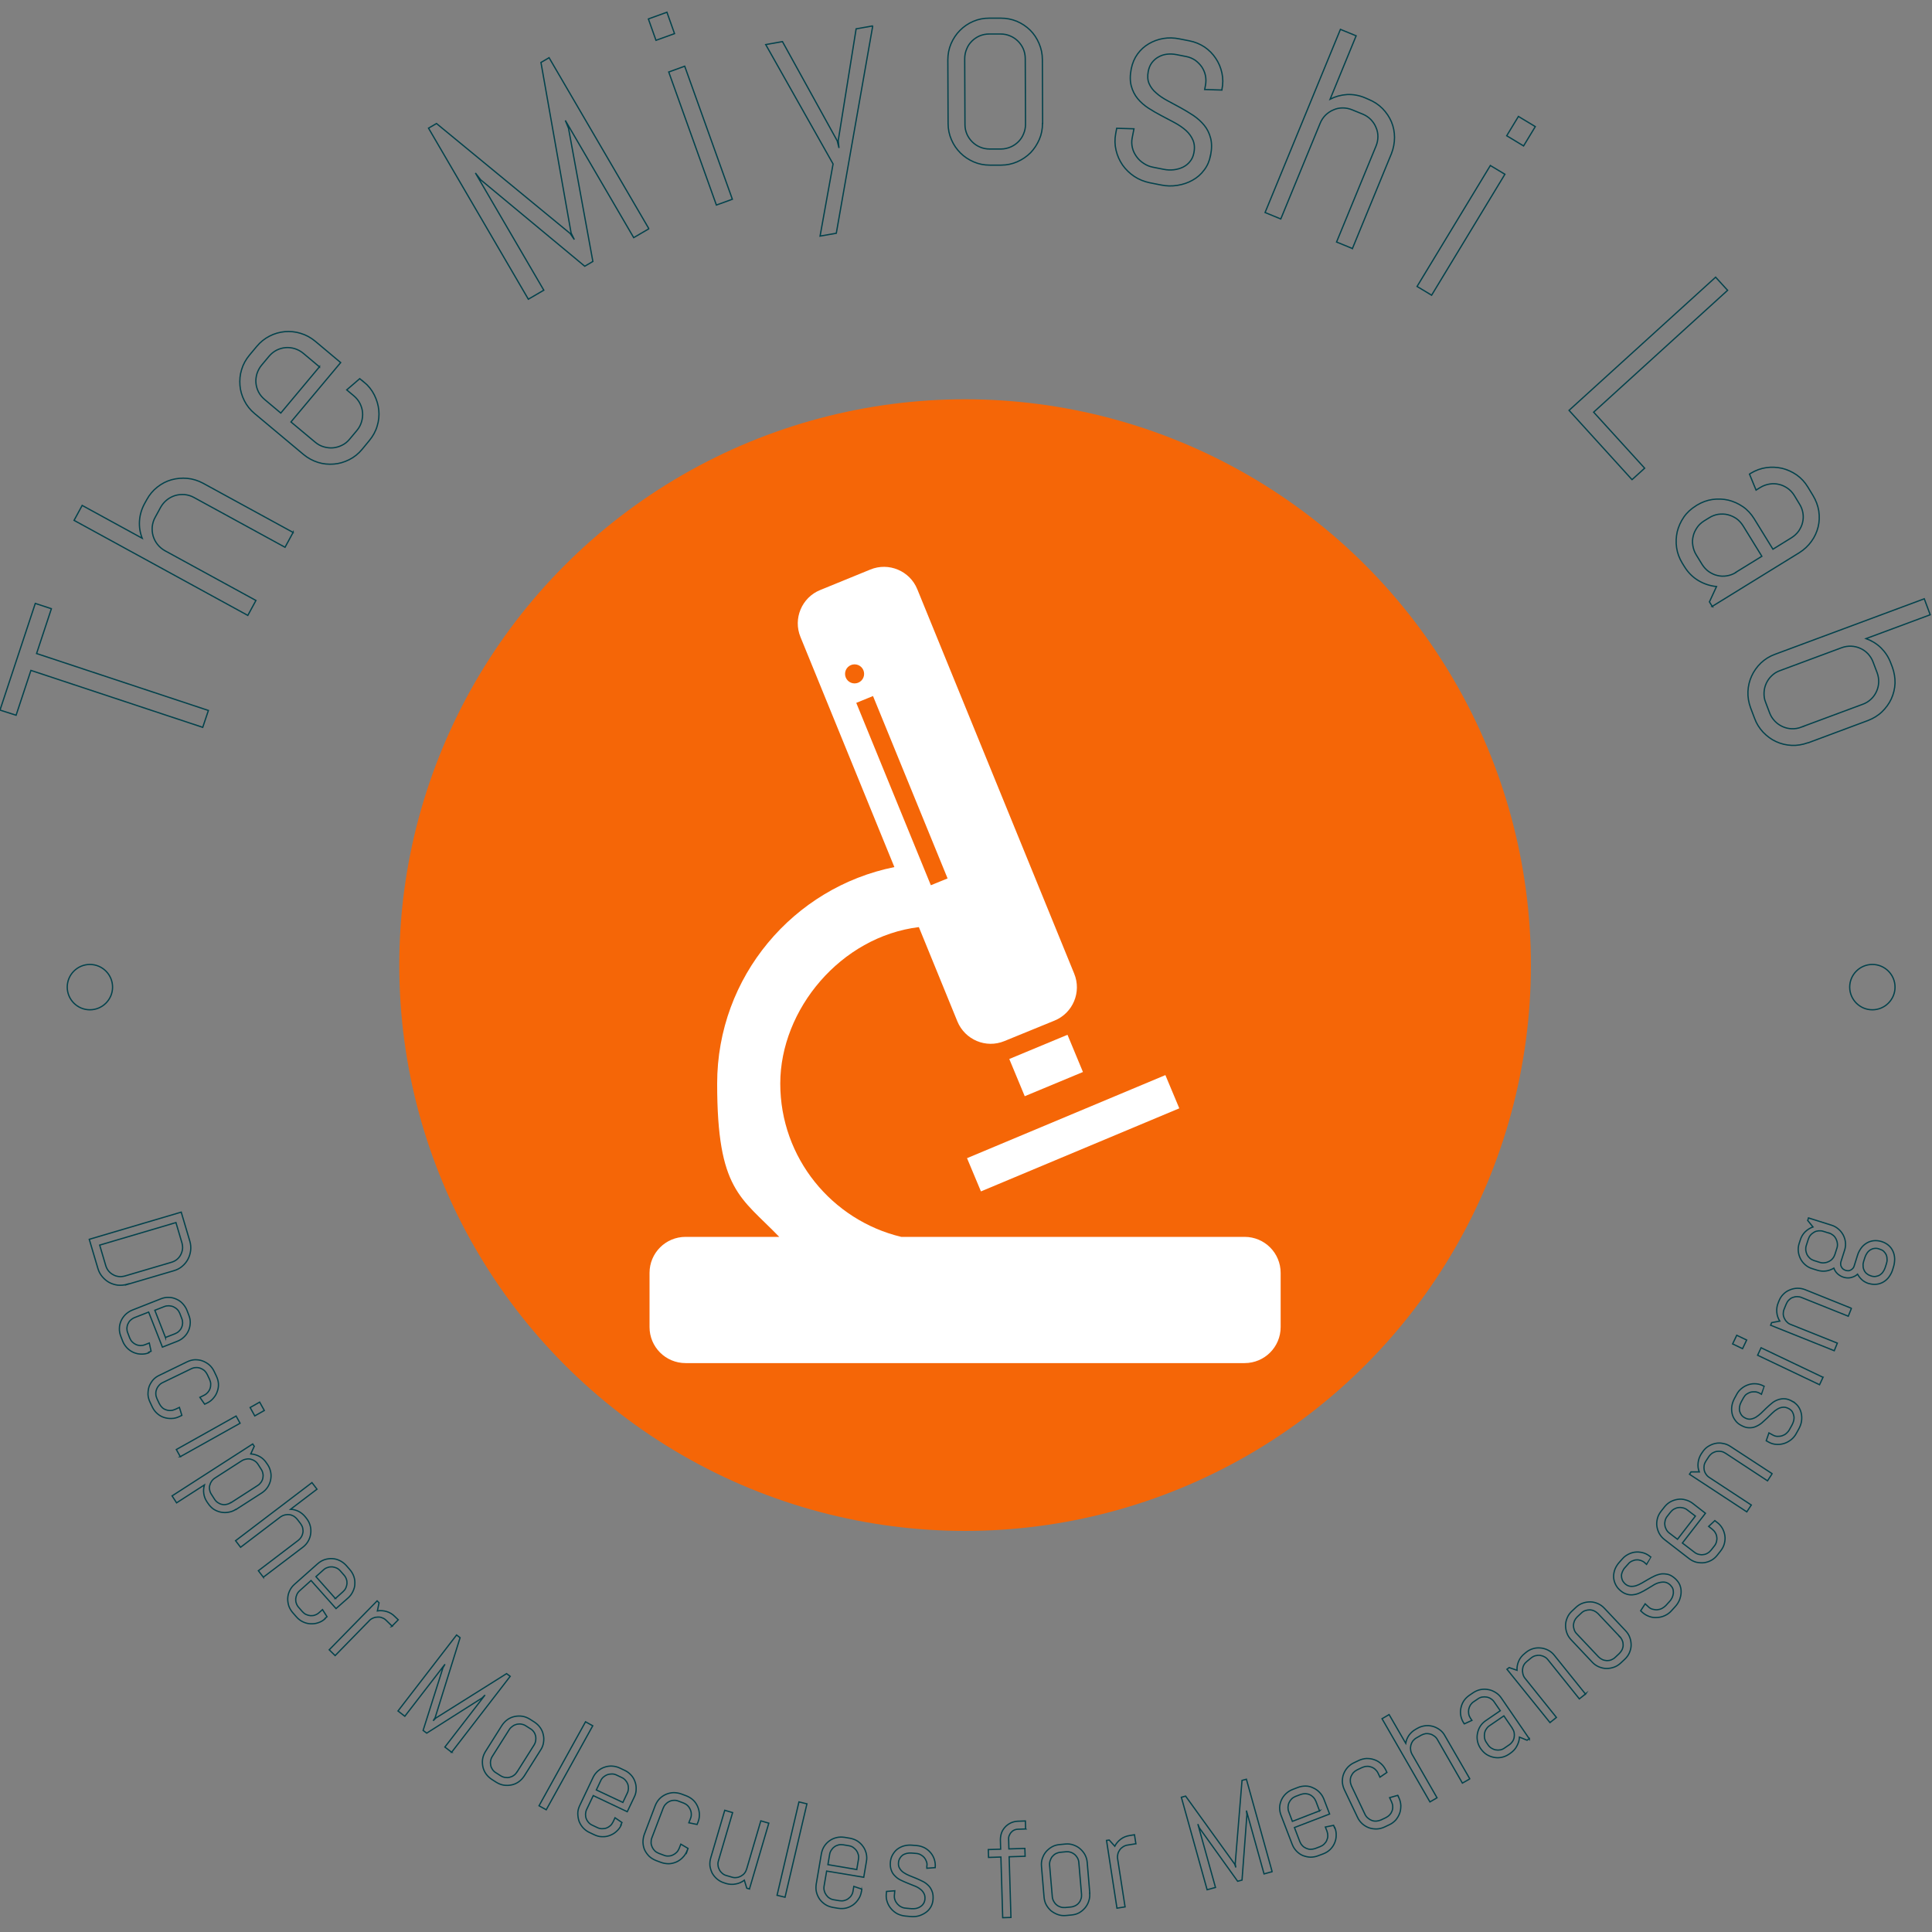 <?xml version="1.0" encoding="UTF-8"?>
<svg id="jxe-0" xmlns="http://www.w3.org/2000/svg" version="1.1" xmlns:svgjs="http://svgjs.dev/svgjs" viewBox="0 0 1500 1500">
  <rect x="0" y="0" width="1500" height="1500" fill="#808080" stroke="none"/>
  <defs>
    <style>
      .cls-1 {
        fill: #f56607;
      }

      .cls-1, .cls-2, .cls-3 {
        stroke-width: 0px;
      }

      .cls-4 {
        stroke: #03424c;
        stroke-miterlimit: 10;
      }

      .cls-4, .cls-2 {
        fill: none;
      }

      .cls-2 {
        display: none;
      }

      .cls-3 {
        fill: #fff;
      }
    </style>
  </defs>
  <g id="tight-bounds">
    <g id="textblocktransform">
      <g>
        <g id="icon-0">
          <circle class="cls-1" cx="749.3" cy="749.3" r="439.3"/>
          <path class="cls-3" d="M966.2,960.3h-266.5c-53.8-12.9-93.9-61.3-93.9-119s47.1-114.1,107.6-121.5l29.9,73.2c5.9,14.3,22.2,21.2,36.5,15.3l38.9-15.9c14.3-5.8,21.2-22.2,15.3-36.5l-121.8-298.4c-5.8-14.3-22.2-21.2-36.5-15.3l-38.9,15.9c-14.3,5.8-21.2,22.2-15.3,36.5l72.9,178.6c-78.4,15.8-137.6,85.1-137.6,168.1s18.4,88.1,48.2,119h-72.7c-15.5,0-28,12.5-28,28v42c0,15.5,12.5,28,28,28h434c15.5,0,28-12.5,28-28v-42c0-15.5-12.5-28-28-28M663.5,515.8c4.1,0,7.4,3.3,7.4,7.4s-3.3,7.4-7.4,7.4-7.4-3.3-7.4-7.4,3.3-7.4,7.4-7.4h0M677.8,540.4l57.9,141.6-13,5.3-57.9-141.6,13-5.3Z"/>
          <path class="cls-3" d="M750.8,899.2l154-64.5,10.8,25.8-154,64.5-10.8-25.8ZM828.8,803.4l12,28.9-45.2,18.8-12-28.9,45.2-18.8Z"/>
        </g>
        <g id="text-0">
          <path class="cls-4" d="M39.9,472.6l-11.5,34.8,133.4,44.2-4.4,13.1-133.4-44.2-11.5,34.8L0,551.3l27.4-82.8,12.5,4.1Z"/>
          <path class="cls-4" d="M227.6,413.3l-6.3,11.6-70.6-38.6c-2.3-1.3-4.7-2-7.3-2.3-2.5-.2-4.9,0-7.3.7-2.3.7-4.5,1.8-6.5,3.4-2,1.6-3.6,3.5-4.9,5.8h0l-4.2,7.7c-1.3,2.3-2,4.7-2.3,7.3-.2,2.5,0,4.9.7,7.3.7,2.3,1.8,4.5,3.4,6.5,1.6,2,3.5,3.6,5.8,4.9h0l70.6,38.6-6.3,11.6-134.9-73.8,6.3-11.6,46.6,25.5c-1.7-4.3-2.4-8.8-2.1-13.5.3-4.6,1.6-9.1,4-13.5h0l1.6-2.9c2.1-3.9,4.9-7.2,8.2-9.8,3.4-2.7,7.1-4.6,11-5.7,4-1.1,8.1-1.5,12.3-1.1,4.3.4,8.4,1.7,12.3,3.8h0l69.9,38.2Z"/>
          <path class="cls-4" d="M282.6,296.6h0c3.4,2.8,6.1,6.2,8,10,1.9,3.8,3.1,7.8,3.5,11.9.4,4.1,0,8.3-1.3,12.4-1.2,4.1-3.3,7.8-6.1,11.2h0l-5.6,6.8c-2.8,3.4-6.2,6.1-10,8-3.8,1.9-7.8,3.1-11.9,3.4s-8.2,0-12.3-1.3-7.8-3.3-11.2-6.1h0l-38-31.8c-3.4-2.8-6.1-6.2-8-10-1.9-3.8-3.1-7.8-3.4-11.9s0-8.2,1.3-12.3c1.2-4.1,3.3-7.8,6.1-11.2h0l5.6-6.7c2.8-3.4,6.2-6.1,9.9-8,3.8-2,7.8-3.1,11.9-3.5,4.1-.3,8.2,0,12.3,1.3,4.1,1.2,7.9,3.3,11.3,6.1h0l19.8,16.6-38.6,46.1,18.8,15.7c2,1.7,4.2,2.9,6.6,3.6,2.4.7,4.8,1,7.2.8s4.8-.9,7-2c2.3-1.1,4.3-2.7,6-4.8h0l5.6-6.7c1.7-2,2.9-4.3,3.6-6.7.7-2.4,1-4.8.8-7.2-.2-2.4-.9-4.8-2-7-1.1-2.2-2.7-4.2-4.7-5.9h0l-5.6-4.7,10.1-8.7,3.4,2.8ZM248.1,284.9l-12.5-10.5c-2-1.7-4.3-2.9-6.7-3.7-2.4-.7-4.8-1-7.2-.8-2.4.2-4.8.9-7,2-2.3,1.2-4.2,2.8-5.9,4.8h0l-5.6,6.7c-1.7,2-2.9,4.3-3.7,6.7-.7,2.4-1,4.8-.8,7.2.2,2.4.9,4.8,2,7,1.2,2.3,2.8,4.2,4.8,5.9h0l12.5,10.5,30.1-36Z"/>
          <path class="cls-4" d="M504,177.5l-12,7-53.1-91,2.5,6.1,18.9,103.4-6.3,3.7-80.9-67.2-4-5.2,53.1,91-12,7-77.5-132.8,6.2-3.6,103.8,85.4,3.2,4.7-2.5-5.1-23.4-132.4,6.3-3.7,77.5,132.8Z"/>
          <path class="cls-4" d="M523.7,26.1l-14.4,5.2-5.9-16.6,14.4-5.2,5.9,16.6ZM568.6,154.7l-12.4,4.5-37-103.3,12.4-4.5,37,103.3Z"/>
          <path class="cls-4" d="M677.6,20.1l-28.3,161-12.6,2.2,10.1-56-52.3-92.7,13-2.3,42.5,77,1.4,5.6-.6-5.7,13.9-86.8,13-2.3Z"/>
          <path class="cls-4" d="M809.4,95.8h0c0,4.4-.8,8.6-2.5,12.5-1.7,3.9-4,7.4-6.8,10.3-2.9,2.9-6.4,5.3-10.3,7-3.9,1.7-8.1,2.6-12.5,2.6h-8.8c-4.4,0-8.6-.8-12.5-2.5s-7.4-4-10.3-6.9c-2.9-2.9-5.3-6.3-7-10.3-1.7-3.9-2.6-8.1-2.6-12.5h0l-.2-49.5c0-4.4.8-8.6,2.5-12.6,1.7-3.9,4-7.4,6.9-10.3,2.9-2.9,6.3-5.3,10.3-7,3.9-1.7,8.1-2.5,12.5-2.5h8.8c4.4,0,8.6.8,12.5,2.4,4,1.7,7.4,4,10.4,6.9,2.9,2.9,5.2,6.3,6.9,10.3,1.7,4,2.6,8.1,2.6,12.6h0l.2,49.5ZM796.2,96.6l-.2-51.1c0-2.6-.5-5.1-1.5-7.5-1-2.3-2.4-4.3-4.1-6-1.7-1.7-3.7-3.1-6.1-4.1-2.3-1-4.8-1.5-7.5-1.5h-8.8c-2.6,0-5.1.5-7.5,1.5-2.3,1-4.3,2.4-6,4.1-1.7,1.7-3.1,3.7-4,6.1-1,2.3-1.5,4.8-1.5,7.5h0l.2,51.1c0,2.6.5,5.1,1.5,7.4s2.4,4.3,4.1,6c1.7,1.7,3.7,3.1,6.1,4.1,2.3,1,4.8,1.5,7.5,1.5h8.8c2.6,0,5.1-.6,7.5-1.6,2.3-1,4.3-2.4,6-4.1,1.7-1.7,3.1-3.8,4-6.1,1-2.3,1.5-4.8,1.5-7.4h0Z"/>
          <path class="cls-4" d="M939.9,120.6h0c-.9,4.4-2.5,8.2-5,11.4-2.4,3.3-5.4,5.9-9,7.9-3.5,2-7.4,3.3-11.7,4-4.3.7-8.6.6-12.9-.3h0l-8.6-1.7c-4.3-.9-8.4-2.5-12-4.9-3.6-2.4-6.7-5.4-9.1-8.8-2.4-3.5-4.1-7.3-5.1-11.5-1-4.2-1.1-8.5-.3-12.8h0l.8-4.3,13.4.4-1.4,7.2c-.5,2.6-.4,5.1.2,7.6.6,2.5,1.7,4.7,3.2,6.8,1.5,2.1,3.3,3.8,5.5,5.2,2.2,1.5,4.6,2.5,7.2,3h0l8.6,1.7c2.6.5,5.1.6,7.7.3,2.5-.3,4.9-1,7-2,2.2-1.1,4-2.5,5.5-4.4,1.5-1.8,2.5-4,3-6.6h0c.8-3.9.5-7.2-.7-10-1.2-2.8-3-5.3-5.4-7.5-2.5-2.2-5.4-4.2-8.7-6-3.3-1.8-6.8-3.6-10.2-5.4-3.5-1.8-6.9-3.8-10.2-5.9-3.2-2.1-6-4.5-8.4-7.4-2.3-2.8-4-6.1-5-9.9-1-3.8-1-8.2,0-13.3h0c.9-4.4,2.5-8.2,4.9-11.5,2.4-3.3,5.3-5.9,8.7-7.9s7.1-3.4,11.2-4.1c4.1-.7,8.3-.6,12.7.3h0l7.6,1.5c4.3.8,8.3,2.5,11.8,4.8,3.5,2.4,6.4,5.3,8.7,8.8,2.3,3.4,3.9,7.2,4.8,11.4.9,4.2.9,8.5,0,12.8h0v.4c0,0-13.4-.4-13.4-.4l.6-3.2c.5-2.6.5-5.1,0-7.6-.5-2.5-1.5-4.7-2.8-6.7-1.4-2-3.1-3.7-5.1-5.2-2.1-1.4-4.4-2.4-7-2.9h0l-7.6-1.5c-2.6-.5-5.1-.6-7.5-.3-2.5.3-4.7,1.1-6.6,2.2-2,1.1-3.6,2.6-5,4.4-1.4,1.9-2.3,4.1-2.8,6.7h0c-.7,3.7-.5,6.9.7,9.6,1.2,2.7,3,5.1,5.5,7.2,2.4,2.2,5.3,4.1,8.6,5.9,3.3,1.8,6.7,3.6,10.2,5.5,3.4,1.9,6.8,3.9,10.1,6.1,3.2,2.2,6,4.7,8.3,7.5,2.4,2.9,4,6.2,5,10,1,3.8,1,8.3,0,13.4h0Z"/>
          <path class="cls-4" d="M1049.9,192.9l-12.2-5,30.6-74.4c1-2.4,1.5-4.9,1.5-7.5,0-2.5-.5-4.9-1.5-7.1-.9-2.3-2.3-4.3-4-6.1-1.8-1.8-3.9-3.2-6.3-4.2h0l-8.1-3.3c-2.4-1-4.9-1.5-7.5-1.5-2.5,0-4.9.5-7.1,1.5-2.2.9-4.3,2.3-6.1,4-1.8,1.8-3.2,3.9-4.2,6.3h0l-30.6,74.4-12.2-5,58.5-142.2,12.2,5-20.2,49.2c4.1-2.1,8.5-3.3,13.2-3.6,4.6-.2,9.3.6,13.8,2.5h0l3,1.3c4.1,1.7,7.6,4,10.7,7.1,3,3.1,5.3,6.5,6.9,10.3,1.6,3.8,2.4,7.9,2.4,12.1,0,4.3-.8,8.5-2.4,12.6h0l-30.3,73.7Z"/>
          <path class="cls-4" d="M1182.9,113.3l-13.1-7.9,9.1-15,13.1,7.9-9.1,15ZM1111.5,229.2l-11.3-6.8,56.9-93.9,11.3,6.8-56.9,93.9Z"/>
          <path class="cls-4" d="M1267.1,372.4l-48.9-53.8,113.8-103.4,9.3,10.2-104,94.6,39.6,43.5-9.8,8.9Z"/>
          <path class="cls-4" d="M1329.5,471l-2.3-3.7,5.5-11.9c-4.9-.5-9.6-2-14-4.6-4.4-2.6-8-6.2-10.8-10.7h0l-1.8-2.9c-2.3-3.8-3.8-7.8-4.4-12s-.4-8.4.5-12.4c1-4,2.7-7.8,5.1-11.3s5.6-6.4,9.3-8.7h0l.9-.6c3.8-2.3,7.8-3.8,12-4.4,4.2-.6,8.4-.4,12.4.5,4,1,7.8,2.7,11.3,5.1s6.4,5.6,8.7,9.3h0l14.6,23.7,14.4-8.9c2.2-1.4,4.1-3.1,5.6-5.2,1.4-2.1,2.5-4.3,3-6.6.6-2.4.7-4.8.3-7.3-.4-2.5-1.3-4.9-2.7-7.1h0l-4-6.6c-1.4-2.3-3.1-4.1-5.2-5.6-2.1-1.4-4.3-2.5-6.6-3-2.4-.6-4.8-.7-7.3-.3-2.5.4-4.9,1.2-7.2,2.6h0l-3.4,2.1-5.1-12.4.9-.6c3.8-2.3,7.8-3.8,12-4.4,4.2-.6,8.4-.4,12.4.5,4,1,7.8,2.7,11.3,5.1,3.5,2.5,6.4,5.6,8.7,9.4h0l4,6.6c2.3,3.8,3.8,7.8,4.5,12,.6,4.3.5,8.4-.5,12.4-1,4-2.7,7.8-5.2,11.2-2.5,3.5-5.6,6.4-9.4,8.8h0l-67.8,41.8ZM1347.6,444.4l20.3-12.5-14.6-23.7c-1.4-2.2-3.1-4.1-5.2-5.6-2.1-1.4-4.3-2.4-6.7-3s-4.8-.6-7.3-.3c-2.5.4-4.9,1.3-7.1,2.7h0l-3.9,2.4c-2.2,1.4-4.1,3.1-5.5,5.2-1.4,2.1-2.5,4.3-3,6.6-.6,2.4-.7,4.8-.3,7.3.4,2.5,1.2,4.9,2.6,7.2h0l4.6,7.5c1.4,2.2,3.1,4.1,5.2,5.6,2.1,1.4,4.3,2.5,6.6,3,2.4.6,4.8.7,7.3.3,2.5-.4,4.8-1.2,7.1-2.6h0Z"/>
          <path class="cls-4" d="M1403.6,576.7h0c-4.2,1.5-8.4,2.2-12.6,2-4.3-.2-8.3-1.2-12-2.9-3.8-1.7-7.1-4.2-10.1-7.3-2.9-3.1-5.2-6.7-6.7-10.9h0l-3.1-8.2c-1.5-4.2-2.2-8.4-2-12.6.2-4.3,1.2-8.3,2.9-12s4.1-7.1,7.2-10.1c3.1-2.9,6.7-5.2,10.9-6.7h0l115.9-43.1,4.6,12.4-49.8,18.5c4.4,1.6,8.3,4,11.6,7.2,3.3,3.3,5.9,7.2,7.6,11.8h0l1.2,3.1c1.5,4.2,2.2,8.4,2.1,12.6-.2,4.3-1.2,8.3-2.9,12.1-1.7,3.7-4.2,7.1-7.2,10-3.1,3-6.8,5.2-10.9,6.8h0l-46.4,17.3ZM1398.3,564.6l47.9-17.8c2.5-.9,4.6-2.2,6.5-4,1.8-1.7,3.2-3.7,4.2-5.9s1.6-4.6,1.7-7.1c.1-2.5-.3-5.1-1.2-7.5h0l-3.1-8.2c-.9-2.5-2.3-4.6-4-6.5-1.7-1.8-3.7-3.2-5.9-4.2-2.2-1-4.6-1.6-7.1-1.7-2.5-.1-5.1.3-7.5,1.2h0l-47.9,17.8c-2.5.9-4.6,2.2-6.4,4-1.8,1.7-3.2,3.7-4.2,5.9s-1.6,4.6-1.7,7.1c-.1,2.6.2,5.1,1.2,7.5h0l3.1,8.2c.9,2.5,2.3,4.6,4.1,6.5,1.7,1.8,3.7,3.2,5.9,4.2,2.2,1,4.6,1.6,7.1,1.7,2.5.1,5-.3,7.5-1.2h0Z"/>
          <path class="cls-4" d="M52.2,766.4c0-9.7,7.9-17.6,17.6-17.6,9.7,0,17.6,7.9,17.6,17.6s-7.9,17.6-17.6,17.6-17.6-7.9-17.6-17.6Z"/>
          <path class="cls-4" d="M1436.1,766.4c0-9.7,7.9-17.6,17.6-17.6,9.7,0,17.6,7.9,17.6,17.6,0,9.7-7.9,17.6-17.6,17.6s-17.6-7.9-17.6-17.6Z"/>
        </g>
        <g id="text-1">
          <path class="cls-4" d="M98.8,997.1h0c-2.4.7-4.8.9-7.3.7-2.4-.3-4.6-1-6.7-2.1-2-1.1-3.8-2.6-5.4-4.5s-2.7-4-3.4-6.4h0l-6.7-22.6,71.4-21.1,6.7,22.6c.7,2.4.9,4.8.6,7.3-.3,2.4-1,4.6-2.1,6.7-1.1,2.1-2.6,3.9-4.5,5.5s-4,2.7-6.5,3.4h0l-36.3,10.7ZM96.9,990.7l36.3-10.7c1.6-.5,3-1.2,4.2-2.2,1.2-1,2.2-2.2,2.9-3.6.7-1.4,1.2-2.8,1.4-4.4.2-1.5,0-3.1-.4-4.7h0l-4.7-15.9-59.2,17.5,4.7,15.9c.5,1.6,1.2,3,2.2,4.2,1,1.2,2.2,2.2,3.6,2.9,1.3.8,2.8,1.2,4.3,1.4s3.1,0,4.7-.4h0Z"/>
          <path class="cls-4" d="M115.6,1050.3h0c-2,.8-4.1,1.1-6.1,1-2.1,0-4-.5-5.9-1.3-1.8-.8-3.4-1.9-4.9-3.4-1.4-1.5-2.6-3.2-3.4-5.2h0l-1.5-3.9c-.8-2-1.2-4.1-1.1-6.1,0-2.1.5-4,1.3-5.9.8-1.8,2-3.5,3.4-4.9,1.5-1.4,3.2-2.6,5.2-3.4h0l22.3-8.8c2-.8,4.1-1.2,6.1-1.1,2.1,0,4,.5,5.8,1.3,1.9.8,3.5,1.9,4.9,3.4,1.4,1.5,2.6,3.2,3.4,5.2h0l1.5,3.9c.8,2,1.2,4.1,1.1,6.1s-.5,4-1.3,5.8c-.8,1.8-1.9,3.5-3.4,4.9-1.5,1.5-3.2,2.6-5.2,3.4h0l-11.7,4.6-10.7-27.2-11,4.3c-1.2.5-2.2,1.2-3.1,2-.9.8-1.5,1.8-2,2.9-.5,1.1-.7,2.2-.8,3.4,0,1.2.2,2.4.7,3.6h0l1.5,3.9c.5,1.2,1.1,2.2,2,3.1.9.9,1.8,1.5,2.9,2,1.1.5,2.2.7,3.4.8,1.2,0,2.4-.2,3.6-.7h0l3.3-1.3,1.4,6.4-1.9.8ZM128.5,1038.4l7.4-2.9c1.2-.5,2.2-1.1,3.1-2,.9-.9,1.6-1.8,2-2.9.5-1,.7-2.2.8-3.4,0-1.2-.2-2.4-.7-3.6h0l-1.5-3.9c-.5-1.2-1.1-2.2-2-3.1-.9-.9-1.9-1.5-2.9-2-1.1-.5-2.3-.7-3.5-.8-1.2,0-2.4.1-3.6.6h0l-7.4,2.9,8.3,21.2Z"/>
          <path class="cls-4" d="M139.3,1099.8h0c-1.9.9-4,1.5-6,1.5-2.1.1-4.1-.2-6-.8-1.9-.6-3.6-1.6-5.2-3-1.6-1.4-2.8-3-3.8-5h0l-1.8-3.8c-.9-1.9-1.5-3.9-1.6-6,0-2.1.2-4.1.8-6,.7-1.9,1.7-3.6,3-5.2,1.4-1.6,3-2.8,5-3.7h0l21.6-10.5c1.9-.9,3.9-1.5,6-1.6,2.1,0,4.1.2,5.9.9,1.9.7,3.6,1.7,5.2,3,1.6,1.4,2.8,3,3.8,5h0l1.8,3.8c.9,1.9,1.5,3.9,1.6,6,.1,2.1-.2,4-.9,5.9-.6,1.9-1.6,3.6-3,5.2-1.3,1.6-3,2.9-4.9,3.8h0l-1.9.9-3.7-5.3,3.2-1.6c1.2-.6,2.1-1.3,2.9-2.2.8-.9,1.4-1.9,1.8-3.1.4-1.1.5-2.2.5-3.5,0-1.2-.4-2.4-.9-3.6h0l-1.8-3.8c-.6-1.2-1.3-2.1-2.2-3-1-.8-2-1.4-3.1-1.8-1.1-.4-2.3-.6-3.5-.5-1.2,0-2.4.3-3.6.9h0l-22.3,10.8c-1.2.6-2.1,1.3-2.9,2.3-.8.9-1.4,1.9-1.8,3.1-.4,1.1-.6,2.3-.5,3.5,0,1.2.4,2.4.9,3.6h0l1.8,3.8c.6,1.2,1.3,2.1,2.2,3s1.9,1.4,3.1,1.8c1.1.4,2.3.6,3.5.5,1.2,0,2.4-.4,3.6-.9h0l3.2-1.5,1.9,6.2-1.9.9Z"/>
          <path class="cls-4" d="M197.8,1099.3l-3.6-6.5,7.4-4.2,3.6,6.5-7.4,4.2ZM140,1131l-3.1-5.6,46.4-26,3.1,5.6-46.5,26Z"/>
          <path class="cls-4" d="M183.1,1171.9h0c-1.8,1.2-3.8,1.9-5.8,2.2-2,.4-4,.3-6-.1-1.9-.4-3.8-1.2-5.5-2.3-1.7-1.2-3.1-2.7-4.3-4.5h0l-.9-1.3c-1.3-2-2.1-4.1-2.4-6.4-.3-2.2-.1-4.4.5-6.6h0l-21.6,13.9-3.5-5.4,62.6-40.3,1.2,1.8-2.7,5.9c2.5.2,4.8.9,7,2.1,2.1,1.2,3.9,2.9,5.3,5.1h0l.9,1.3c1.2,1.8,1.9,3.7,2.3,5.8.4,2,.3,4-.1,6-.4,2-1.2,3.8-2.3,5.5-1.1,1.7-2.6,3.2-4.4,4.4h0l-20.2,13ZM179.3,1166.7l20.8-13.4c1.1-.7,1.9-1.5,2.6-2.5.7-1,1.2-2.1,1.4-3.3.2-1.1.3-2.3,0-3.5-.2-1.2-.7-2.4-1.4-3.4h0l-2.3-3.6c-.7-1.1-1.5-2-2.6-2.7-1-.7-2.1-1.1-3.2-1.4-1.2-.3-2.4-.3-3.6,0-1.2.2-2.3.6-3.4,1.3h0l-20.8,13.4c-1.1.7-2,1.6-2.6,2.6-.7,1-1.1,2.1-1.4,3.2-.3,1.1-.3,2.3,0,3.5.2,1.2.7,2.4,1.4,3.4h0l2.3,3.6c.7,1.1,1.5,2,2.6,2.7,1,.7,2.1,1.2,3.2,1.4,1.2.3,2.3.3,3.5,0,1.2-.2,2.4-.7,3.4-1.4h0Z"/>
          <path class="cls-4" d="M204.5,1224.6l-3.9-5.1,31-23.6c1-.8,1.8-1.7,2.4-2.7.6-1.1,1-2.2,1.2-3.4.2-1.1,0-2.3-.2-3.5-.3-1.2-.9-2.3-1.6-3.3h0l-2.6-3.4c-.8-1-1.7-1.8-2.8-2.5-1.1-.6-2.2-1-3.3-1.1-1.2-.2-2.4,0-3.6.2-1.2.3-2.3.8-3.3,1.5h0l-31,23.6-3.9-5.1,59.3-45.1,3.9,5.1-20.5,15.6c2.3.1,4.4.7,6.4,1.7,2,1.1,3.7,2.5,5.2,4.4h0l1,1.3c1.3,1.7,2.2,3.6,2.7,5.6.5,2,.6,4,.3,6-.2,2-.9,3.9-1.9,5.7-1,1.8-2.4,3.4-4.1,4.7h0l-30.7,23.3Z"/>
          <path class="cls-4" d="M252.4,1256.8h0c-1.6,1.4-3.4,2.5-5.4,3.1-2,.7-3.9.9-6,.8-2-.1-3.9-.6-5.8-1.5-1.9-.9-3.5-2.1-5-3.8h0l-2.8-3.2c-1.4-1.6-2.5-3.4-3.2-5.4-.6-2-.9-4-.8-6,.1-2,.6-3.9,1.5-5.8.9-1.9,2.1-3.5,3.8-5h0l17.9-15.9c1.6-1.4,3.4-2.5,5.4-3.2,2-.6,4-.9,5.9-.8,2,.1,4,.6,5.8,1.5,1.9.9,3.5,2.1,5,3.7h0l2.8,3.2c1.4,1.6,2.5,3.4,3.2,5.4.7,2,.9,3.9.8,5.9,0,2-.6,3.9-1.5,5.8-.9,1.9-2.1,3.6-3.7,5h0l-9.4,8.3-19.4-21.8-8.8,7.9c-1,.9-1.7,1.8-2.2,3-.5,1.1-.8,2.2-.9,3.4,0,1.2,0,2.3.5,3.5.4,1.2,1,2.2,1.9,3.2h0l2.8,3.2c.9,1,1.8,1.7,2.9,2.2,1.1.5,2.2.8,3.4.9,1.2,0,2.4,0,3.5-.5,1.2-.4,2.2-1,3.2-1.9h0l2.6-2.3,3.5,5.5-1.6,1.4ZM260.4,1241.1l5.9-5.3c1-.9,1.7-1.8,2.2-2.9.5-1.1.8-2.3.9-3.4,0-1.1,0-2.3-.5-3.5-.4-1.2-1-2.2-1.9-3.2h0l-2.8-3.2c-.9-1-1.8-1.7-2.9-2.2-1.1-.5-2.3-.8-3.4-.9-1.2,0-2.4,0-3.5.5-1.2.3-2.2.9-3.2,1.8h0l-5.9,5.3,15.1,17Z"/>
          <path class="cls-4" d="M304.5,1262.6l-4.6-4.5c-.9-.9-1.9-1.6-3.1-2-1.1-.5-2.3-.7-3.5-.6-1.2,0-2.3.2-3.5.7-1.2.5-2.2,1.1-3.1,2.1h0l-26.5,27.1-4.6-4.5,37.2-38,1.5,1.5-1.3,6.3c2.4-.4,4.8-.2,7.2.5,2.4.7,4.5,2,6.3,3.8h0l2.7,2.6-5,5.1Z"/>
          <path class="cls-4" d="M350.7,1360.5l-5.3-4.1,31.2-40.4-2.3,2.3-43,27.3-2.8-2.1,15.4-48.6,1.6-2.8-31.2,40.4-5.3-4.1,45.5-59,2.7,2.1-19.4,62.2-1.5,2.3,1.9-2,55.1-34.6,2.8,2.1-45.5,59Z"/>
          <path class="cls-4" d="M407,1378.9h0c-1.2,1.8-2.6,3.3-4.3,4.5-1.7,1.2-3.5,2-5.5,2.4-1.9.4-3.9.5-6,.2-2-.3-4-1.1-5.8-2.2h0l-3.6-2.3c-1.8-1.2-3.3-2.6-4.5-4.3-1.2-1.7-2-3.6-2.4-5.5-.4-1.9-.5-4-.2-6,.3-2,1.1-4,2.2-5.8h0l12.8-20.3c1.2-1.8,2.6-3.3,4.3-4.5,1.7-1.2,3.6-2,5.5-2.4,2-.4,4-.5,6-.2,2,.3,4,1.1,5.8,2.2h0l3.6,2.3c1.8,1.2,3.3,2.6,4.5,4.3,1.2,1.7,2,3.5,2.4,5.5.5,1.9.5,3.9.2,6-.3,2.1-1,4-2.2,5.8h0l-12.8,20.3ZM401.4,1375.8l13.2-20.9c.7-1.1,1.1-2.2,1.3-3.4.2-1.2.2-2.4,0-3.6-.3-1.1-.7-2.2-1.4-3.2-.7-1-1.6-1.9-2.7-2.5h0l-3.6-2.3c-1.1-.7-2.2-1.1-3.4-1.3-1.2-.2-2.4-.1-3.5.1-1.2.3-2.2.7-3.3,1.5-1,.7-1.9,1.5-2.6,2.6h0l-13.2,20.9c-.7,1.1-1.1,2.2-1.3,3.5-.2,1.2-.1,2.4.1,3.5.2,1.1.7,2.2,1.4,3.2.7,1,1.6,1.9,2.7,2.5h0l3.6,2.3c1.1.7,2.2,1.1,3.4,1.3s2.4.2,3.5-.1c1.2-.3,2.2-.7,3.2-1.4,1-.7,1.9-1.6,2.5-2.7h0Z"/>
          <path class="cls-4" d="M424.1,1405.1l-5.6-3.1,36.1-65.2,5.6,3.1-36.1,65.2Z"/>
          <path class="cls-4" d="M482.3,1417h0c-.9,2-2.2,3.6-3.8,5-1.5,1.4-3.3,2.4-5.2,3.1-1.9.7-3.8,1-5.9.9-2.1,0-4.1-.6-6-1.5h0l-3.8-1.8c-2-.9-3.6-2.2-5-3.7-1.4-1.6-2.4-3.3-3.1-5.2-.6-1.9-.9-3.9-.9-6,0-2.1.6-4.1,1.5-6h0l10.3-21.7c.9-2,2.2-3.6,3.7-5,1.6-1.4,3.3-2.4,5.1-3,1.9-.7,3.9-1,6-.9s4.1.6,6,1.5h0l3.8,1.8c2,.9,3.6,2.2,5,3.7,1.4,1.5,2.4,3.3,3,5.1.7,1.9,1,3.8.9,5.9,0,2.1-.5,4.1-1.5,6.1h0l-5.4,11.3-26.4-12.5-5.1,10.7c-.6,1.2-.8,2.4-.9,3.6,0,1.2.1,2.4.5,3.5.4,1.1,1,2.1,1.8,3,.8.9,1.8,1.7,3,2.2h0l3.8,1.8c1.2.6,2.4.9,3.6.9,1.2,0,2.4-.1,3.5-.5,1.1-.4,2.1-1,3-1.8.9-.8,1.6-1.8,2.2-3h0l1.5-3.2,5.4,3.7-.9,1.9ZM483.6,1399.4l3.4-7.2c.6-1.2.8-2.3.9-3.5,0-1.2-.1-2.4-.5-3.5-.4-1.1-1-2.1-1.8-3-.8-.9-1.8-1.7-3-2.2h0l-3.8-1.8c-1.2-.6-2.4-.9-3.6-.9-1.2,0-2.4.2-3.5.5-1.1.4-2.1,1-3.1,1.8-.9.8-1.7,1.7-2.2,2.9h0l-3.4,7.2,20.6,9.7Z"/>
          <path class="cls-4" d="M533.5,1436.8h0c-.8,2-1.9,3.8-3.4,5.3-1.4,1.5-3.1,2.7-4.9,3.5-1.8.8-3.7,1.3-5.8,1.4-2.1,0-4.1-.3-6.1-1h0l-4-1.5c-2-.8-3.8-1.9-5.3-3.3-1.5-1.5-2.6-3.1-3.5-4.9-.8-1.8-1.2-3.8-1.3-5.9,0-2.1.3-4.1,1-6.1h0l8.5-22.4c.8-2,1.9-3.8,3.3-5.3,1.5-1.5,3.1-2.6,4.9-3.4,1.8-.8,3.8-1.3,5.9-1.4,2.1,0,4.1.3,6.1,1h0l4,1.5c2,.8,3.8,1.9,5.3,3.3s2.6,3.1,3.4,4.9c.8,1.8,1.3,3.8,1.4,5.8.1,2.1-.2,4.1-1,6.2h0l-.8,2-6.4-1.3,1.3-3.3c.5-1.2.7-2.4.6-3.6,0-1.2-.3-2.4-.8-3.5-.5-1-1.1-2-2-2.9-.9-.9-1.9-1.5-3.1-2h0l-4-1.5c-1.2-.5-2.4-.7-3.6-.6-1.2,0-2.4.3-3.4.8-1.1.5-2.1,1.2-2.9,2.1-.9.8-1.5,1.9-2,3.1h0l-8.8,23.1c-.5,1.2-.6,2.4-.6,3.7,0,1.2.3,2.3.8,3.4.5,1.1,1.1,2,2,2.9s1.9,1.5,3.1,2h0l4,1.5c1.2.5,2.4.7,3.6.6,1.2,0,2.4-.3,3.4-.8,1.1-.5,2.1-1.2,2.9-2,.9-.9,1.5-1.9,2-3.1h0l1.3-3.3,5.6,3.3-.7,2Z"/>
          <path class="cls-4" d="M581.9,1466.6l-2.1-.6-1.9-6.2c-2,1.5-4.2,2.5-6.6,2.9-2.4.5-4.9.4-7.4-.3h0l-1.5-.5c-2.1-.6-3.9-1.6-5.5-2.9-1.6-1.3-2.9-2.9-3.9-4.6-.9-1.8-1.5-3.7-1.8-5.7-.2-2.1,0-4.1.6-6.2h0l10.9-37,6.1,1.8-11,37.4c-.4,1.2-.5,2.5-.3,3.7.1,1.2.5,2.3,1.1,3.4.5,1,1.3,1.9,2.2,2.7,1,.8,2,1.4,3.3,1.7h0l4.1,1.2c1.2.4,2.5.5,3.7.3,1.2-.1,2.3-.5,3.4-1.1,1-.6,2-1.3,2.7-2.2.8-1,1.3-2,1.7-3.3h0l11-37.4,6.2,1.8-15,51Z"/>
          <path class="cls-4" d="M609.5,1473l-6.2-1.5,17-72.5,6.2,1.5-17,72.5Z"/>
          <path class="cls-4" d="M668.8,1468.7h0c-.4,2.1-1.1,4.1-2.3,5.8-1.1,1.7-2.5,3.2-4.1,4.4-1.6,1.1-3.4,2-5.4,2.5-2,.5-4.1.5-6.2.2h0l-4.2-.7c-2.1-.4-4.1-1.1-5.8-2.2-1.7-1.1-3.2-2.5-4.4-4.1-1.1-1.6-2-3.5-2.5-5.5-.5-2-.5-4.1-.2-6.2h0l4-23.6c.4-2.1,1.1-4.1,2.2-5.8,1.1-1.7,2.5-3.2,4.1-4.3,1.6-1.2,3.5-2,5.5-2.5,2-.5,4.1-.5,6.2-.2h0l4.2.7c2.1.4,4.1,1.1,5.8,2.2,1.7,1.1,3.2,2.5,4.3,4.1,1.2,1.6,2,3.4,2.5,5.4.5,2,.6,4.1.2,6.2h0l-2.1,12.4-28.8-4.8-2,11.7c-.2,1.3-.2,2.5.2,3.7.3,1.2.8,2.2,1.5,3.2.7,1,1.5,1.8,2.5,2.4,1,.7,2.2,1.1,3.5,1.3h0l4.2.7c1.3.2,2.5.2,3.7-.1,1.2-.3,2.3-.8,3.2-1.5,1-.7,1.8-1.5,2.4-2.5.7-1,1.1-2.2,1.3-3.5h0l.6-3.5,6.2,2.1-.3,2.1ZM665.2,1451.4l1.3-7.8c.2-1.3.2-2.5-.1-3.6-.3-1.2-.8-2.3-1.5-3.3-.7-.9-1.5-1.7-2.5-2.4-1-.7-2.2-1.1-3.5-1.3h0l-4.2-.7c-1.3-.2-2.5-.2-3.7.1-1.2.3-2.3.8-3.2,1.5-1,.7-1.8,1.6-2.4,2.6-.7,1-1.1,2.1-1.3,3.4h0l-1.3,7.8,22.4,3.8Z"/>
          <path class="cls-4" d="M724.4,1474.9h0c-.2,2.2-.8,4.1-1.8,5.8-1,1.7-2.3,3.1-3.9,4.2-1.6,1.1-3.4,2-5.4,2.6-2,.5-4.1.7-6.2.5h0l-4.3-.4c-2.1-.2-4.1-.8-6-1.7-1.9-1-3.5-2.3-4.8-3.8-1.4-1.6-2.4-3.3-3.1-5.3-.7-2-1-4-.8-6.2h0l.2-2.1,6.4-.5-.3,3.5c-.1,1.3,0,2.5.5,3.7.4,1.1,1.1,2.2,1.9,3.1.8.9,1.8,1.7,2.9,2.2,1.1.6,2.3.9,3.6,1h0l4.3.4c1.3.1,2.5,0,3.7-.2,1.2-.3,2.3-.7,3.3-1.4,1-.6,1.8-1.4,2.4-2.4.6-.9,1-2.1,1.1-3.3h0c.2-1.9-.1-3.5-.9-4.8-.7-1.3-1.7-2.4-3-3.3-1.3-1-2.8-1.8-4.5-2.4-1.7-.7-3.4-1.4-5.2-2.1-1.8-.7-3.5-1.5-5.2-2.3-1.7-.8-3.2-1.9-4.4-3.2-1.3-1.2-2.3-2.7-2.9-4.5-.7-1.8-.9-3.9-.7-6.4h0c.2-2.1.8-4,1.8-5.7,1-1.7,2.2-3.2,3.7-4.3s3.3-2,5.2-2.5c2-.5,4-.7,6.2-.5h0l3.7.3c2.1.2,4.1.8,5.9,1.7,1.8,1,3.4,2.2,4.7,3.8,1.3,1.5,2.3,3.3,2.9,5.2s.9,4,.7,6.2h0v.2s-6.5.5-6.5.5v-1.6c.3-1.3.1-2.5-.3-3.6-.4-1.2-1-2.2-1.7-3.1-.8-.9-1.7-1.6-2.8-2.2-1.1-.6-2.2-.9-3.5-1h0l-3.7-.3c-1.3-.1-2.5,0-3.7.3-1.2.3-2.2.7-3.1,1.3-.9.7-1.6,1.5-2.1,2.4-.6.9-1,2.1-1.1,3.3h0c-.2,1.9.1,3.4.9,4.6.7,1.2,1.7,2.3,3,3.2,1.3.9,2.8,1.7,4.5,2.4,1.7.7,3.4,1.4,5.2,2.1,1.8.7,3.5,1.6,5.2,2.4,1.7.8,3.1,1.9,4.4,3.2,1.3,1.2,2.2,2.8,2.9,4.6.7,1.8.9,3.9.7,6.4h0Z"/>
          <path class="cls-4" d="M796.4,1420l-5.9.2c-1.1,0-2.1.2-3,.6-.9.4-1.7,1-2.3,1.7-.7.7-1.2,1.6-1.6,2.5-.4.9-.6,1.9-.5,3h0l.2,7.5,12.4-.4.2,6.1-12.4.4,1.4,47.1-6.4.2-1.4-47.1-9.6.3-.2-6.1,9.6-.3-.2-7.2c0-1.9.3-3.8.9-5.5.6-1.7,1.6-3.2,2.8-4.5,1.2-1.3,2.7-2.4,4.4-3.2,1.7-.8,3.5-1.2,5.4-1.3h0l5.9-.2.2,6.1Z"/>
          <path class="cls-4" d="M846,1469.8h0c.2,2.2,0,4.2-.7,6.2-.6,2-1.6,3.7-2.9,5.3-1.3,1.5-2.8,2.8-4.6,3.8-1.8,1-3.8,1.5-6,1.7h0l-4.2.4c-2.2.2-4.2,0-6.2-.7-2-.7-3.7-1.7-5.3-2.9-1.5-1.3-2.8-2.9-3.8-4.7-1-1.8-1.5-3.8-1.7-6h0l-2-23.9c-.2-2.2,0-4.2.7-6.2.7-2,1.6-3.7,2.9-5.2,1.3-1.5,2.9-2.8,4.7-3.8s3.8-1.5,6-1.7h0l4.2-.4c2.2-.2,4.2,0,6.2.7s3.7,1.6,5.2,2.9c1.5,1.3,2.8,2.8,3.8,4.6,1,1.8,1.6,3.8,1.8,6h0l2,23.9ZM839.7,1470.7l-2.1-24.6c-.1-1.3-.4-2.4-1-3.5-.6-1.1-1.3-2-2.2-2.8-.9-.7-1.9-1.3-3.1-1.7-1.2-.4-2.4-.5-3.7-.4h0l-4.2.4c-1.3.1-2.5.5-3.6,1-1.1.6-2,1.4-2.7,2.2-.8.9-1.3,2-1.7,3.1-.4,1.1-.6,2.3-.5,3.6h0l2.1,24.6c.1,1.3.5,2.5,1.1,3.6.6,1.1,1.3,2,2.2,2.7.9.8,1.9,1.3,3.1,1.7,1.2.4,2.4.5,3.7.4h0l4.2-.4c1.3-.1,2.5-.5,3.6-1,1.1-.6,2-1.3,2.7-2.2.8-.9,1.3-1.9,1.7-3.1.4-1.2.5-2.4.4-3.7h0Z"/>
          <path class="cls-4" d="M881.8,1431.5l-6.3,1c-1.3.2-2.4.6-3.5,1.3s-1.9,1.4-2.6,2.4c-.7,1-1.2,2-1.5,3.2-.3,1.2-.4,2.4-.2,3.7h0l5.8,37.4-6.3,1-8.1-52.6,2.1-.3,4.3,4.8c1.1-2.2,2.7-4,4.7-5.5,2-1.5,4.3-2.4,6.9-2.8h0l3.7-.6,1.1,7Z"/>
          <path class="cls-4" d="M987.9,1453.1l-6.5,1.8-13.7-49.2.4,3.2-3.8,50.8-3.4.9-29.7-41.4-1.2-3,13.7,49.2-6.5,1.8-20-71.8,3.3-.9,38.1,52.8.9,2.6-.5-2.7,5.3-64.9,3.4-.9,20,71.8Z"/>
          <path class="cls-4" d="M1036.4,1419h0c.8,2,1.1,4.1,1,6.2,0,2.1-.5,4-1.3,5.9-.8,1.8-1.9,3.4-3.4,4.9-1.5,1.4-3.2,2.5-5.3,3.3h0l-4,1.5c-2,.8-4.1,1.1-6.1,1.1-2.1-.1-4-.6-5.9-1.3-1.8-.8-3.5-2-4.9-3.5-1.4-1.5-2.5-3.2-3.3-5.3h0l-8.6-22.4c-.8-2-1.1-4.1-1.1-6.1.1-2.1.6-4,1.4-5.8.8-1.8,2-3.5,3.5-4.9s3.2-2.5,5.3-3.3h0l3.9-1.5c2-.8,4.1-1.1,6.1-1.1,2.1,0,4,.5,5.8,1.4,1.8.8,3.5,1.9,4.9,3.4,1.5,1.5,2.6,3.2,3.4,5.2h0l4.5,11.7-27.3,10.5,4.2,11c.5,1.2,1.1,2.2,2,3.1.8.9,1.8,1.5,2.9,2,1.1.5,2.2.8,3.4.8s2.4-.2,3.6-.6h0l3.9-1.5c1.2-.5,2.2-1.1,3.1-2,.9-.9,1.6-1.8,2-2.9.5-1.1.8-2.2.8-3.4,0-1.2-.2-2.4-.6-3.6h0l-1.3-3.3,6.4-1.3.8,2ZM1024.5,1406l-2.8-7.4c-.5-1.2-1.1-2.2-1.9-3.1-.9-.9-1.8-1.6-2.9-2.1-1-.5-2.2-.7-3.4-.8-1.2,0-2.4.2-3.6.6h0l-4,1.5c-1.2.5-2.2,1.1-3.1,2-.9.9-1.5,1.8-2,2.9-.5,1.1-.7,2.3-.8,3.5,0,1.2.1,2.4.6,3.6h0l2.8,7.4,21.2-8.2Z"/>
          <path class="cls-4" d="M1086.1,1395.7h0c.9,2,1.4,4,1.5,6.1,0,2.1-.2,4.1-.9,6-.7,1.9-1.7,3.6-3,5.2-1.4,1.5-3,2.8-5,3.7h0l-3.8,1.8c-1.9.9-4,1.4-6,1.5-2.1,0-4.1-.2-6-.9-1.9-.7-3.6-1.7-5.2-3.1-1.5-1.4-2.8-3-3.7-5h0l-10.3-21.6c-.9-2-1.4-4-1.5-6,0-2.1.2-4.1.9-5.9.7-1.9,1.7-3.6,3.1-5.2,1.4-1.5,3-2.8,5-3.7h0l3.8-1.8c1.9-.9,4-1.4,6-1.5,2.1,0,4,.2,5.9.9,1.9.6,3.6,1.6,5.2,3,1.6,1.4,2.8,3,3.8,5h0l.9,1.9-5.4,3.7-1.5-3.2c-.6-1.2-1.3-2.1-2.2-2.9-.9-.8-1.9-1.4-3.1-1.8-1.1-.4-2.2-.6-3.5-.5-1.2,0-2.4.4-3.6.9h0l-3.8,1.8c-1.2.6-2.1,1.3-3,2.2-.8,1-1.4,2-1.8,3-.4,1.1-.6,2.3-.5,3.5,0,1.2.3,2.4.8,3.6h0l10.6,22.3c.6,1.2,1.3,2.1,2.3,2.9.9.8,1.9,1.4,3,1.8,1.1.4,2.2.6,3.5.5s2.4-.4,3.6-.9h0l3.8-1.8c1.2-.6,2.1-1.3,3-2.2.8-.9,1.4-1.9,1.8-3,.4-1.1.6-2.3.5-3.5,0-1.2-.4-2.4-.9-3.6h0l-1.5-3.2,6.3-1.8.9,1.9Z"/>
          <path class="cls-4" d="M1141,1381.2l-5.6,3.2-19.4-33.8c-.6-1.1-1.4-2-2.4-2.7-1-.7-2-1.3-3.2-1.6-1.1-.3-2.3-.4-3.5-.3-1.2.2-2.4.6-3.5,1.2h0l-3.7,2.1c-1.1.6-2,1.5-2.8,2.4-.7,1-1.2,2.1-1.5,3.2-.3,1.2-.4,2.3-.2,3.6.1,1.2.5,2.4,1.1,3.5h0l19.4,33.8-5.5,3.2-37.2-64.6,5.5-3.2,12.9,22.3c.4-2.3,1.2-4.3,2.5-6.2,1.3-1.8,3-3.4,5.1-4.6h0l1.4-.8c1.9-1.1,3.8-1.7,5.9-2,2.1-.3,4-.1,6,.4,1.9.5,3.7,1.4,5.4,2.6,1.7,1.2,3.1,2.8,4.1,4.7h0l19.3,33.4Z"/>
          <path class="cls-4" d="M1187.4,1349.9l-1.8,1.2-5.9-2.4c-.1,2.4-.8,4.7-2,6.9-1.1,2.2-2.8,4-4.9,5.5h0l-1.3.9c-1.8,1.2-3.7,2-5.7,2.4-2,.4-4.1.4-6,0-2-.4-3.8-1.1-5.6-2.2-1.7-1.1-3.2-2.6-4.4-4.3h0l-.3-.4c-1.2-1.8-2-3.7-2.4-5.7-.4-2-.4-4,0-6,.4-2,1.1-3.9,2.2-5.6,1.1-1.7,2.6-3.2,4.4-4.4h0l11.1-7.6-4.7-6.8c-.7-1.1-1.6-1.9-2.6-2.5-1-.7-2.1-1.1-3.3-1.3-1.1-.2-2.3-.2-3.5,0-1.2.2-2.3.7-3.4,1.5h0l-3.1,2.1c-1.1.7-1.9,1.6-2.6,2.6-.6,1-1,2.1-1.3,3.3-.2,1.2-.2,2.4,0,3.6.2,1.2.7,2.3,1.4,3.4h0l1.1,1.6-5.9,2.7-.3-.4c-1.2-1.8-2-3.7-2.4-5.7-.4-2-.4-4,0-6,.4-2,1.1-3.9,2.2-5.6,1.1-1.7,2.6-3.2,4.3-4.4h0l3.1-2.1c1.8-1.2,3.7-2,5.7-2.4,2-.4,4-.4,6,0,2,.3,3.8,1.1,5.6,2.2,1.8,1.1,3.3,2.5,4.5,4.3h0l21.8,31.8ZM1174.1,1341.7l-6.5-9.5-11.1,7.6c-1.1.7-1.9,1.6-2.6,2.7-.7,1-1.1,2.1-1.3,3.3-.2,1.2-.2,2.4,0,3.6.2,1.2.7,2.4,1.4,3.4h0l1.3,1.9c.7,1.1,1.6,1.9,2.7,2.6,1,.6,2.1,1.1,3.3,1.3,1.1.2,2.3.2,3.5,0,1.2-.2,2.3-.7,3.4-1.5h0l3.5-2.4c1.1-.7,1.9-1.6,2.6-2.6.7-1,1.1-2.1,1.3-3.3.2-1.2.2-2.3,0-3.5-.2-1.2-.7-2.3-1.5-3.4h0Z"/>
          <path class="cls-4" d="M1231.2,1315l-5,4-24.4-30.4c-.8-1-1.7-1.8-2.8-2.3-1.1-.6-2.2-.9-3.4-1.1-1.1-.1-2.3,0-3.5.3-1.2.3-2.3.9-3.3,1.7h0l-3.3,2.7c-1,.8-1.8,1.7-2.4,2.8-.6,1.1-.9,2.2-1,3.4-.1,1.2,0,2.4.3,3.6.3,1.2.8,2.3,1.6,3.3h0l24.4,30.4-5,4-33.4-41.4,1.7-1.3,6.1,2.1c-.1-2.5.3-4.8,1.3-7.1,1-2.3,2.5-4.2,4.5-5.8h0l1.2-1c1.7-1.4,3.5-2.3,5.5-2.9,2-.6,4-.7,6-.5,2,.2,3.9.8,5.7,1.7,1.9,1,3.5,2.3,4.8,4h0l24.2,30.1Z"/>
          <path class="cls-4" d="M1262.1,1266.1h0c1.5,1.6,2.6,3.3,3.3,5.3.7,1.9,1,3.9,1,5.9,0,2-.5,3.9-1.3,5.8-.8,1.9-2,3.6-3.6,5.1h0l-3.1,2.9c-1.6,1.5-3.3,2.6-5.3,3.3-2,.7-3.9,1-5.9,1-2,0-3.9-.5-5.9-1.3-1.9-.8-3.6-2-5.1-3.6h0l-16.4-17.4c-1.5-1.6-2.6-3.3-3.3-5.3-.7-2-1-3.9-1-5.9,0-2,.5-4,1.3-5.9.8-1.9,2-3.6,3.6-5.1h0l3.1-2.9c1.6-1.5,3.3-2.6,5.3-3.3,1.9-.7,3.9-1,5.9-1,2,0,3.9.5,5.8,1.3,1.9.8,3.6,2,5.1,3.6h0l16.4,17.4ZM1257.7,1270.8l-17-18c-.9-.9-1.9-1.6-3-2.1-1.1-.5-2.3-.8-3.5-.8-1.1,0-2.3.2-3.5.6-1.2.4-2.2,1.1-3.1,2h0l-3.1,2.9c-.9.9-1.6,1.9-2.1,3-.5,1.2-.7,2.3-.8,3.4,0,1.2.2,2.4.6,3.5.4,1.2,1,2.2,1.9,3.1h0l17,18c.9.9,1.9,1.6,3,2.1,1.1.5,2.2.7,3.4.8,1.2,0,2.3-.1,3.5-.6s2.2-1.1,3.1-2h0l3.1-2.9c.9-.9,1.6-1.9,2.2-3,.5-1.1.8-2.3.8-3.4,0-1.2-.1-2.4-.6-3.5-.4-1.2-1.1-2.2-2-3.1h0Z"/>
          <path class="cls-4" d="M1300.6,1225.6h0c1.6,1.5,2.8,3.1,3.6,4.9.7,1.8,1.1,3.7,1,5.7,0,2-.5,3.9-1.2,5.9-.8,1.9-1.9,3.7-3.4,5.3h0l-2.9,3.2c-1.4,1.6-3.1,2.8-5,3.7-1.9.9-3.9,1.4-5.9,1.5-2.1.2-4.1,0-6.1-.7s-3.8-1.7-5.4-3.1h0l-1.5-1.4,3.5-5.4,2.6,2.4c.9.9,2,1.5,3.2,1.8,1.2.3,2.4.5,3.6.4,1.2-.1,2.4-.4,3.6-1,1.1-.6,2.1-1.3,3-2.2h0l2.9-3.2c.9-.9,1.5-2,2.1-3.1.5-1.1.8-2.3.9-3.4,0-1.1,0-2.3-.4-3.4-.4-1-1.1-2-2-2.9h0c-1.4-1.3-2.8-2-4.3-2.2-1.4-.2-2.9,0-4.5.4-1.5.4-3.1,1.1-4.6,2.1-1.6.9-3.1,1.9-4.8,2.9-1.6,1-3.3,1.9-5,2.7-1.7.8-3.4,1.4-5.2,1.6-1.8.3-3.5.2-5.4-.4-1.8-.5-3.7-1.6-5.5-3.3h0c-1.6-1.4-2.7-3.1-3.5-4.9-.8-1.8-1.2-3.7-1.2-5.6,0-1.9.4-3.8,1.1-5.7.8-1.9,1.9-3.6,3.3-5.2h0l2.5-2.8c1.4-1.6,3.1-2.8,5-3.7s3.8-1.4,5.8-1.5c2-.1,4,.2,5.9.8,2,.7,3.7,1.7,5.3,3.2h.2c0,.1-3.5,5.6-3.5,5.6l-1.2-1.1c-.9-.9-2-1.5-3.1-1.9-1.2-.4-2.4-.6-3.5-.5-1.2,0-2.3.4-3.5.9-1.1.5-2.1,1.2-2.9,2.2h0l-2.5,2.8c-.9.9-1.5,2-2,3.1-.5,1.1-.8,2.2-.8,3.3,0,1.1.2,2.1.6,3.2.4,1,1.1,2,2,2.9h0c1.4,1.3,2.8,1.9,4.2,2.1,1.4.2,2.9,0,4.4-.4,1.5-.5,3-1.2,4.6-2.1,1.6-.9,3.2-1.9,4.8-2.8,1.7-1,3.4-1.9,5.1-2.7,1.7-.8,3.4-1.3,5.2-1.6,1.8-.2,3.6,0,5.4.4,1.8.5,3.6,1.6,5.5,3.3h0Z"/>
          <path class="cls-4" d="M1333.2,1182h0c1.7,1.3,3.1,2.9,4.1,4.7,1,1.8,1.6,3.7,1.9,5.7.3,2,.1,3.9-.4,6-.5,2-1.5,3.9-2.8,5.6h0l-2.6,3.3c-1.3,1.7-2.9,3.1-4.7,4.1-1.8,1-3.7,1.6-5.7,1.9-2,.2-4,0-6-.4-2-.5-3.9-1.5-5.6-2.8h0l-19-14.7c-1.7-1.3-3.1-2.9-4.1-4.7-1-1.8-1.6-3.7-1.9-5.7-.3-2-.1-4,.4-6,.5-2,1.5-3.9,2.8-5.6h0l2.6-3.3c1.3-1.7,2.9-3.1,4.7-4.1s3.7-1.6,5.7-1.9c2-.3,4-.2,6,.4,2,.5,3.9,1.4,5.6,2.7h0l9.9,7.7-17.9,23.1,9.4,7.2c1,.8,2.1,1.3,3.3,1.6,1.2.3,2.3.4,3.5.2,1.2-.1,2.3-.5,3.3-1.1,1.1-.6,2-1.4,2.8-2.4h0l2.6-3.3c.8-1,1.3-2.1,1.6-3.3.3-1.2.4-2.4.2-3.5-.1-1.2-.5-2.3-1.1-3.3-.6-1.1-1.4-2-2.4-2.8h0l-2.8-2.2,4.8-4.5,1.6,1.3ZM1316.3,1177.1l-6.3-4.8c-1-.8-2.1-1.3-3.3-1.6-1.2-.3-2.4-.4-3.6-.2-1.1.1-2.2.5-3.3,1.1-1.1.6-2,1.4-2.8,2.4h0l-2.6,3.3c-.8,1-1.3,2.1-1.6,3.3-.3,1.2-.4,2.4-.2,3.5.1,1.2.5,2.3,1.1,3.4.6,1.1,1.3,2,2.4,2.8h0l6.3,4.8,13.9-18Z"/>
          <path class="cls-4" d="M1375.8,1144.3l-3.5,5.4-32.6-21.4c-1.1-.7-2.2-1.2-3.4-1.4-1.2-.2-2.4-.2-3.6,0-1.1.2-2.2.7-3.3,1.3-1,.7-1.9,1.6-2.6,2.6h0l-2.3,3.5c-.7,1.1-1.2,2.2-1.4,3.4-.2,1.2-.2,2.4,0,3.5.2,1.2.7,2.3,1.4,3.3.6,1,1.5,1.9,2.6,2.6h0l32.6,21.4-3.5,5.3-44.5-29.2,1.2-1.8h6.4c-.9-2.2-1.2-4.6-.9-7.1.3-2.5,1.1-4.8,2.5-7h0l.9-1.3c1.2-1.8,2.6-3.3,4.4-4.4s3.6-1.9,5.5-2.3c1.9-.4,3.9-.5,6,0,2.1.3,4,1.1,5.8,2.3h0l32.3,21.1Z"/>
          <path class="cls-4" d="M1391.6,1088h0c1.9,1,3.4,2.4,4.6,4,1.1,1.6,1.9,3.4,2.3,5.3.4,1.9.5,3.9.2,6-.3,2.1-1,4-2,5.9h0l-2.1,3.8c-1,1.9-2.4,3.5-4,4.8-1.7,1.3-3.5,2.3-5.4,2.9-2,.6-4,.9-6.1.7-2.1-.1-4.1-.7-6-1.8h0l-1.8-1,2.1-6.1,3.1,1.7c1.1.6,2.3,1,3.6,1,1.2,0,2.4-.1,3.6-.5,1.2-.4,2.3-1,3.2-1.8s1.8-1.8,2.4-2.9h0l2.1-3.8c.6-1.1,1-2.3,1.3-3.5.2-1.2.3-2.4,0-3.5-.2-1.1-.6-2.2-1.2-3.2-.6-.9-1.5-1.7-2.6-2.3h0c-1.7-.9-3.2-1.3-4.7-1.1-1.4.1-2.9.6-4.2,1.4-1.4.8-2.7,1.8-4,3.1-1.3,1.2-2.6,2.5-4,3.9-1.4,1.3-2.8,2.6-4.2,3.8-1.5,1.2-3,2.1-4.7,2.8-1.6.7-3.4,1-5.3.9-1.9,0-3.9-.7-6.1-1.9h0c-1.9-1-3.4-2.3-4.5-3.9-1.2-1.6-2-3.3-2.4-5.2s-.5-3.8-.2-5.8c.3-2,1-4,2-5.9h0l1.8-3.3c1-1.9,2.3-3.4,4-4.7,1.6-1.3,3.4-2.2,5.3-2.8,1.9-.6,3.9-.8,6-.6,2.1.2,4,.8,5.9,1.9h.2c0,.1-2.2,6.2-2.2,6.2l-1.4-.8c-1.1-.6-2.3-1-3.5-1.1-1.2,0-2.4,0-3.6.3-1.1.4-2.2.9-3.2,1.6-.9.7-1.7,1.7-2.3,2.8h0l-1.8,3.3c-.6,1.1-1,2.3-1.2,3.5-.2,1.2-.2,2.3,0,3.4.3,1.1.7,2,1.3,2.9.6.9,1.5,1.7,2.6,2.3h0c1.6.9,3.2,1.3,4.6,1.1,1.4-.2,2.8-.7,4.2-1.5,1.3-.8,2.7-1.9,4-3.1,1.3-1.3,2.7-2.6,4-3.9,1.4-1.3,2.8-2.6,4.3-3.8,1.4-1.2,3-2.1,4.7-2.7,1.7-.6,3.4-.9,5.3-.8,1.9.1,3.9.8,6.1,2h0Z"/>
          <path class="cls-4" d="M1356.1,1040.4l-3.2,6.7-7.7-3.7,3.2-6.7,7.7,3.7ZM1415.4,1069.3l-2.7,5.8-48.1-22.9,2.7-5.8,48,22.9Z"/>
          <path class="cls-4" d="M1437.4,1015.9l-2.4,6-36.2-14.5c-1.2-.5-2.4-.7-3.6-.7-1.2,0-2.4.3-3.5.7-1.1.4-2,1.1-2.9,2-.9.9-1.5,1.9-2,3.1h0l-1.6,3.9c-.5,1.2-.7,2.4-.7,3.6,0,1.2.3,2.4.8,3.4.5,1.1,1.1,2.1,2,2.9.8.9,1.8,1.6,3,2h0l36.2,14.5-2.4,5.9-49.4-19.8.8-2,6.3-1.2c-1.3-2.1-2.1-4.4-2.3-6.9-.2-2.5.1-4.9,1.1-7.3h0l.6-1.5c.8-2,1.9-3.7,3.4-5.2s3.1-2.6,5-3.3c1.8-.8,3.8-1.2,5.8-1.3,2.1,0,4.1.3,6.1,1.1h0l35.8,14.4Z"/>
          <path class="cls-4" d="M1461,964h0c2,.6,3.8,1.6,5.3,2.9,1.5,1.3,2.6,2.8,3.4,4.6.8,1.7,1.2,3.6,1.3,5.7,0,2-.2,4.1-.8,6.1h0l-.8,2.6c-.6,2-1.6,3.8-2.8,5.5s-2.7,2.9-4.3,3.9c-1.7,1-3.5,1.6-5.4,1.8-2,.2-4,0-6-.6h-.2c-2-.7-3.7-1.6-5.1-2.9s-2.5-2.7-3.4-4.3h0c-1.4,1.3-3.1,2.1-5.1,2.6s-3.9.3-5.9-.3h0c-1.8-.6-3.3-1.5-4.6-2.7s-2.2-2.7-2.8-4.3h0c-1.9,1.1-3.9,1.9-6.1,2.2-2.3.3-4.5.1-6.8-.6h0l-3.8-1.2c-2.1-.6-3.9-1.6-5.5-3-1.6-1.4-2.8-2.9-3.7-4.7-.9-1.8-1.5-3.7-1.7-5.8-.2-2.1,0-4.1.7-6.2h0l.8-2.5c.8-2.5,2-4.6,3.8-6.4,1.8-1.7,3.8-3,6.1-3.8h0l-4.1-5,.6-2,17.8,5.6c2,.6,3.8,1.6,5.4,3,1.6,1.3,2.8,2.9,3.8,4.7.9,1.8,1.5,3.7,1.7,5.7.2,2.1,0,4.1-.7,6.2h0l-2.8,8.8c-.2.7-.3,1.4-.2,2.1,0,.7.3,1.4.6,2,.3.6.8,1.2,1.3,1.6.6.4,1.2.8,1.9,1h0c.7.2,1.4.3,2.1.3.7,0,1.4-.3,2-.6.6-.3,1.2-.8,1.6-1.3.5-.5.8-1.2,1-1.9h0l2.6-8.3c.6-2,1.6-3.8,2.8-5.5s2.7-2.9,4.3-3.9c1.7-1,3.5-1.6,5.4-1.8,2-.2,4,0,6,.6h.2ZM1420.1,957.4l-4.5-1.4c-1.2-.4-2.4-.5-3.6-.4-1.2.1-2.4.4-3.4,1-1,.6-2,1.3-2.8,2.2-.8.9-1.4,2-1.8,3.2h0l-1.6,5c-.4,1.2-.5,2.4-.4,3.7.2,1.2.5,2.4,1,3.4.6,1.1,1.3,2,2.2,2.8.9.8,2,1.4,3.2,1.8h0l4.5,1.4c1.2.4,2.5.5,3.7.3,1.2-.1,2.4-.5,3.4-1,1-.5,2-1.2,2.8-2.2.8-.9,1.4-2,1.8-3.2h0l1.6-5c.4-1.2.5-2.5.3-3.7-.1-1.2-.5-2.3-1-3.4-.5-1-1.2-2-2.2-2.8s-2-1.4-3.2-1.8h0ZM1459.5,969.9l-.8-.3c-1.2-.4-2.4-.5-3.5-.3-1.1.1-2.1.5-3.1,1.1-.9.6-1.7,1.3-2.4,2.3-.7,1-1.3,2.1-1.7,3.3h0l-1,3.1c-.4,1.2-.6,2.4-.5,3.6,0,1.2.2,2.3.7,3.3.4,1,1,1.9,1.9,2.7.8.7,1.8,1.3,3,1.7h0l.8.3c1.2.4,2.4.5,3.5.3,1.1-.2,2.1-.5,3.1-1.1.9-.6,1.7-1.3,2.4-2.3.7-1,1.3-2.1,1.7-3.3h0l1-3.1c.4-1.2.6-2.4.5-3.6,0-1.2-.2-2.3-.6-3.3-.5-1-1.1-1.9-1.9-2.7s-1.8-1.3-3-1.7h0Z"/>
        </g>
      </g>
    </g>
    <rect class="cls-2" x="0" y="0" width="1498.5" height="1498.5"/>
  </g>
</svg>